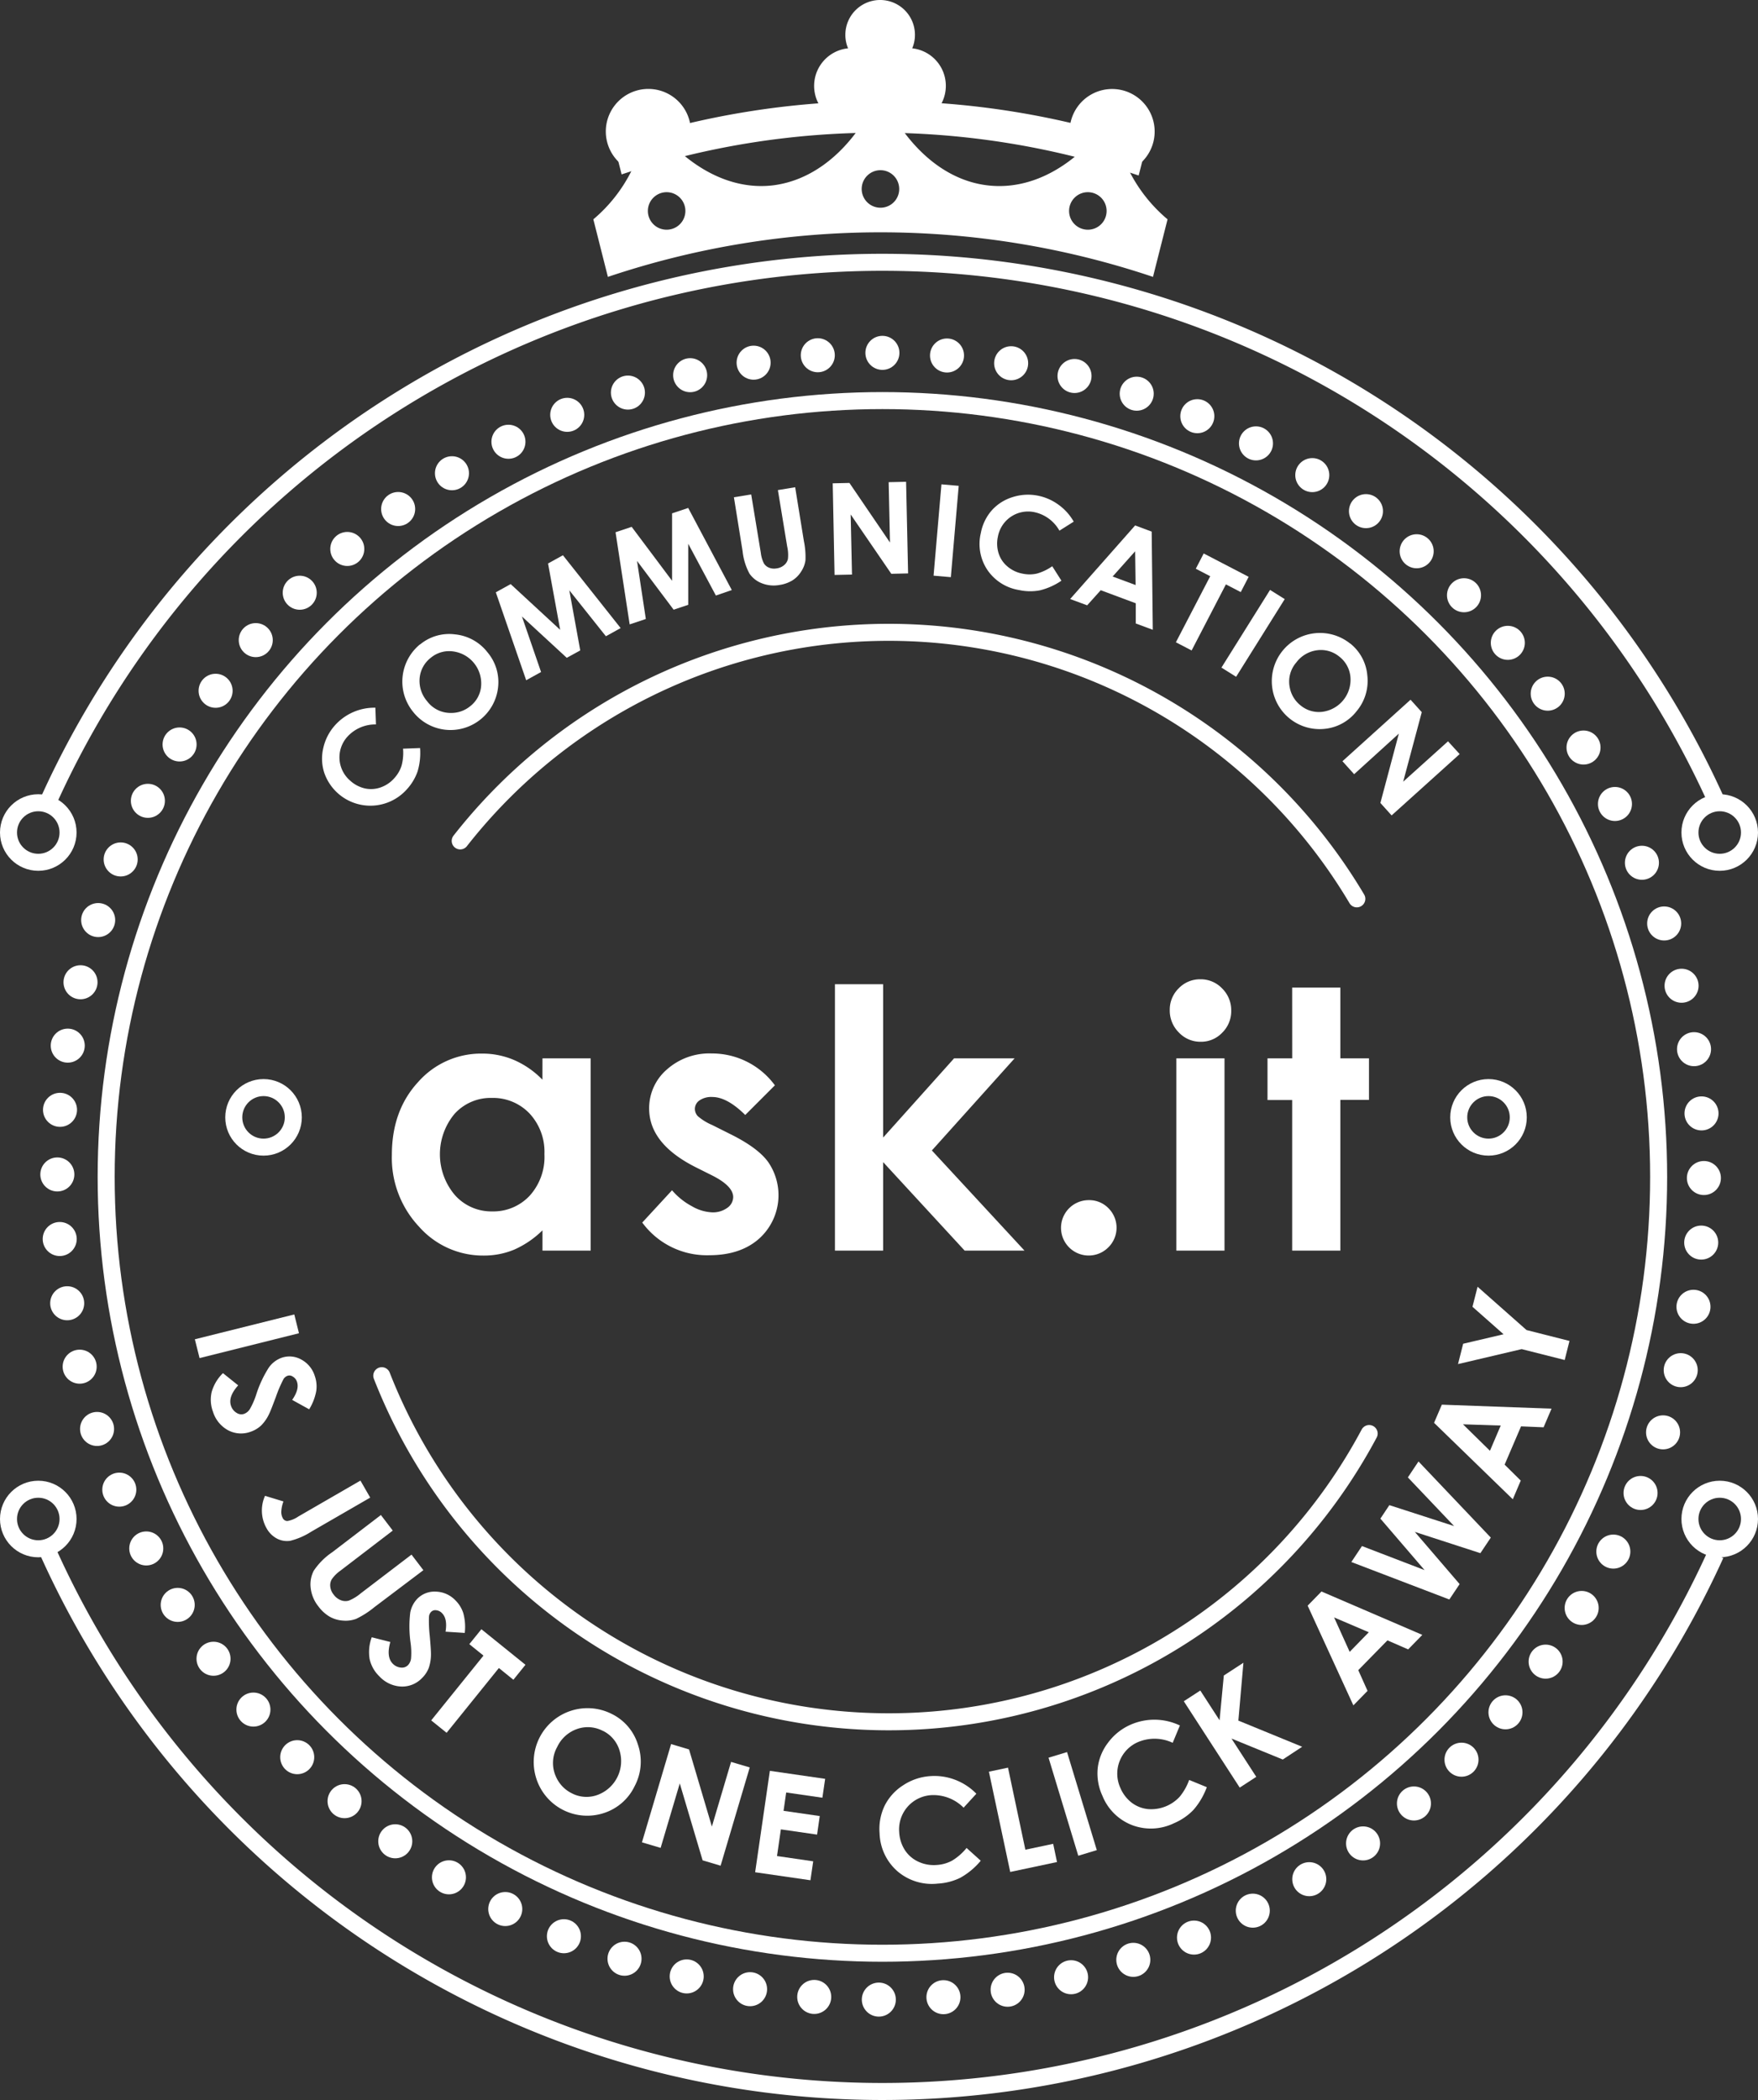 <svg class="logo-image" xmlns="http://www.w3.org/2000/svg" viewBox="0 0 413.32 493.67">
  <rect x="0" y="0" width="413.32" height="493.67" fill="#333333" stroke="none"/>
  <!-- ask.it -->
  <g class="logo-image__name" fill="#fff">
    <path d="M127.54,248.8h11.33V294H127.54v-4.77a22.37,22.37,0,0,1-6.66,4.54,18.52,18.52,0,0,1-7.23,1.39,20.07,20.07,0,0,1-15.13-6.79,23.64,23.64,0,0,1-6.39-16.87q0-10.45,6.18-17.14a19.7,19.7,0,0,1,15-6.68,18.94,18.94,0,0,1,7.62,1.54,20.87,20.87,0,0,1,6.6,4.6Zm-11.92,9.3a11.44,11.44,0,0,0-8.72,3.71A14.83,14.83,0,0,0,107,281a11.46,11.46,0,0,0,8.71,3.78,11.68,11.68,0,0,0,8.85-3.72A13.59,13.59,0,0,0,128,271.3a13.22,13.22,0,0,0-3.51-9.55A11.85,11.85,0,0,0,115.62,258.1Z"/>
    <path d="M182.21,255.11l-7,7q-4.27-4.23-7.76-4.23a4.87,4.87,0,0,0-3,.81,2.43,2.43,0,0,0-1.08,2,2.53,2.53,0,0,0,.68,1.69,12.84,12.84,0,0,0,3.39,2.09l4.15,2.08q6.56,3.23,9,6.6a13.74,13.74,0,0,1-2,17.93q-4.41,4-11.85,4A18.83,18.83,0,0,1,151,287.4l7-7.59a16.09,16.09,0,0,0,4.67,3.75A10.29,10.29,0,0,0,167.4,285a5.74,5.74,0,0,0,3.61-1.07,3.14,3.14,0,0,0,1.37-2.5q0-2.61-4.94-5.1l-3.82-1.91q-11-5.52-11-13.82a12,12,0,0,1,4.13-9.15,15,15,0,0,1,10.56-3.8,18.33,18.33,0,0,1,14.86,7.47Z"/>
    <path d="M196.3,231.37h11.33v36.05l16.68-18.62h14.23l-19.45,21.65L240.87,294H226.8l-19.17-20.81V294H196.3Z"/>
    <path d="M256,282.13a6.29,6.29,0,0,1,4.6,1.89,6.48,6.48,0,0,1,0,9.19,6.51,6.51,0,1,1-4.6-11.08Z"/>
    <path d="M282.22,230.21a6.94,6.94,0,0,1,5.12,2.16,7.17,7.17,0,0,1,2.13,5.23,7.09,7.09,0,0,1-2.11,5.16,6.84,6.84,0,0,1-5.05,2.14,6.94,6.94,0,0,1-5.15-2.18,7.24,7.24,0,0,1-2.14-5.29,7,7,0,0,1,2.11-5.1A6.91,6.91,0,0,1,282.22,230.21Zm-5.66,18.59h11.33V294H276.56Z"/>
    <path d="M303.8,232.16h11.33V248.8h6.73v9.76h-6.73V294H303.8v-35.4H298V248.8h5.81Z"/>
  </g>

  <g class="logo-image__name-circles" fill="none" stroke="#fff" stroke-width="4">
    <circle cx="349.96" cy="262.67" r="7"/>
    <circle cx="61.96" cy="262.67" r="7"/>
  </g>

  <g class="logo-image__slogan" fill="#fff">
    <!-- communication -->
    <path d="M88.25,166.3l.14,4a8.86,8.86,0,0,0-6.69,2.86,7.22,7.22,0,0,0,.6,10.33,7.68,7.68,0,0,0,3.48,1.85,6.75,6.75,0,0,0,3.72-.24,7.59,7.59,0,0,0,3.24-2.21A7.83,7.83,0,0,0,94.41,180a11.55,11.55,0,0,0,.35-4l4-.15a15.11,15.11,0,0,1-.59,5.52,12.14,12.14,0,0,1-2.55,4.22,11.47,11.47,0,0,1-19.38-3.91,10.78,10.78,0,0,1-.24-5.79,11.83,11.83,0,0,1,2.76-5.39,12.43,12.43,0,0,1,9.47-4.13Z"/>
    <path d="M98.78,151.49a10.71,10.71,0,0,1,8.2-2.36,11,11,0,0,1,7.63,4.21,10.84,10.84,0,0,1,2.49,8.25,11.25,11.25,0,0,1-12.45,9.95,11.19,11.19,0,0,1-7.51-4.18A11.34,11.34,0,0,1,94.73,162a11.32,11.32,0,0,1,4-10.51Zm2.49,3.15a6.81,6.81,0,0,0-2.61,4.78,7.3,7.3,0,0,0,1.74,5.4A6.89,6.89,0,0,0,106,167.6a7,7,0,0,0,4.58-1.61,6.65,6.65,0,0,0,2.54-4.76,7.6,7.6,0,0,0-6.55-8.09A6.74,6.74,0,0,0,101.27,154.64Z"/>
    <path d="M116.57,139.24l3.49-1.93,11.64,10.75-2.85-15.6,3.5-1.93,13.57,17.12-3.47,1.92-8.6-10.8,2.57,14.13-3.17,1.74-10.54-9.72,4.5,13.06-3.5,1.93Z"/>
    <path d="M144.72,125.12l3.79-1.27,9.5,12.68,0-15.85,3.79-1.27,10.25,19.3L168.31,140l-6.5-12.17,0,14.35-3.43,1.15-8.61-11.47,2.07,13.65-3.8,1.27Z"/>
    <path d="M172.55,116.9l4.06-.67L178.88,130a7.31,7.31,0,0,0,.73,2.46,2.54,2.54,0,0,0,1.22,1,3.25,3.25,0,0,0,1.8.15,3.36,3.36,0,0,0,1.76-.79,2.6,2.6,0,0,0,.86-1.43,9,9,0,0,0-.18-2.94l-2.18-13.24,4.06-.67L189,127.2a18.42,18.42,0,0,1,.37,4.51,6.35,6.35,0,0,1-1,2.63,6.49,6.49,0,0,1-2.07,2.1,8.06,8.06,0,0,1-3,1.07,7.62,7.62,0,0,1-4.2-.4,6.25,6.25,0,0,1-2.89-2.26,14.2,14.2,0,0,1-1.62-5.27Z"/>
    <path d="M195.78,113.62l3.93-.09,9.53,14-.31-14.18,4.1-.09.47,21.54-3.95.09L200,120.94l.31,14.13-4.1.09Z"/>
    <path d="M221.34,113.86l4.06.35-1.85,21.47-4.06-.35Z"/>
    <path d="M252.44,122.63l-3.36,2.12a8.86,8.86,0,0,0-5.84-4.34,7.21,7.21,0,0,0-8.62,5.72,7.66,7.66,0,0,0,.16,3.94,6.65,6.65,0,0,0,2.08,3.1,7.58,7.58,0,0,0,3.54,1.68,7.79,7.79,0,0,0,3.33,0,11.64,11.64,0,0,0,3.66-1.74l2.16,3.4a15.46,15.46,0,0,1-5.07,2.27,12.28,12.28,0,0,1-4.93-.08,11.13,11.13,0,0,1-7.43-4.75,11,11,0,0,1-1.52-8.64,11.23,11.23,0,0,1,2.56-5.32,10.81,10.81,0,0,1,4.89-3.12,11.79,11.79,0,0,1,6-.34,12.22,12.22,0,0,1,4.81,2.12A12.42,12.42,0,0,1,252.44,122.63Z"/>
    <path d="M266.88,123.52l3.89,1.45.26,23.08-4-1.48,0-4.75-8.24-3.07-3.19,3.55-4-1.48Zm0,6.08-5.29,5.93,5.4,2Z"/>
    <path d="M283,130.11l10.57,5.49-1.86,3.59-3.49-1.81-8.06,15.53-3.7-1.92,8.07-15.53-3.39-1.76Z"/>
    <path d="M298.6,138.68l3.45,2.16L290.62,159.1l-3.45-2.16Z"/>
    <path d="M317.47,151.29a10.76,10.76,0,0,1,4,7.51,11.06,11.06,0,0,1-2.5,8.36,10.88,10.88,0,0,1-7.53,4.18,11.25,11.25,0,0,1-12.37-10.06,11.33,11.33,0,0,1,18.35-10Zm-2.55,3.1a6.78,6.78,0,0,0-5.23-1.53,7.23,7.23,0,0,0-4.9,2.85,6.87,6.87,0,0,0-1.54,6,7,7,0,0,0,2.54,4.13,6.73,6.73,0,0,0,5.2,1.48,7.6,7.6,0,0,0,6.51-8.12A6.78,6.78,0,0,0,314.92,154.39Z"/>
    <path d="M331.63,164.49l2.64,2.93-4.37,16.34,10.54-9.49,2.74,3-16,14.42-2.64-2.93,4.34-16.3L318.37,182l-2.75-3.05Z"/>

    <!-- is just one click away -->
    <path d="M69.19,309l1.1,4.42-23.37,5.84-1.11-4.42Z"/>
    <path d="M72.69,331.3l-4-2.21q1.74-2.5,1.13-4.26a2.16,2.16,0,0,0-1-1.23,1.38,1.38,0,0,0-1.21-.18,1.86,1.86,0,0,0-.95.77,30.9,30.9,0,0,0-1.8,4.2c-.8,2.14-1.31,3.44-1.55,3.92a9.61,9.61,0,0,1-1.88,2.76,6.8,6.8,0,0,1-2.46,1.49,6.47,6.47,0,0,1-5.3-.31,7.46,7.46,0,0,1-3.6-4.39,8,8,0,0,1-.3-4.65,10,10,0,0,1,2.65-4.41L56,325.67q-2.43,2.7-1.68,4.83a3,3,0,0,0,1.31,1.64,2,2,0,0,0,1.77.23,2.75,2.75,0,0,0,1.34-1.11,18,18,0,0,0,1.48-3.36,26.86,26.86,0,0,1,3-6.44,6.3,6.3,0,0,1,2.9-2.24,5.65,5.65,0,0,1,4.69.37A6.6,6.6,0,0,1,74,323.44a7.45,7.45,0,0,1,.36,3.51A12.48,12.48,0,0,1,72.69,331.3Z"/>
    <path d="M84.74,348.06l2.3,4-13.85,8a16.62,16.62,0,0,1-4.94,2.15,5.1,5.1,0,0,1-3.12-.51,6,6,0,0,1-2.46-2.44,8.43,8.43,0,0,1-.36-7.62l4.33,1.32a8,8,0,0,0-.51,2.45,3.09,3.09,0,0,0,.37,1.51,1.2,1.2,0,0,0,1.09.64,6.46,6.46,0,0,0,2.55-1.06Z"/>
    <path d="M89.55,356.15l2.79,3.66L80,369.26a8.2,8.2,0,0,0-2,2,2.8,2.8,0,0,0-.35,1.74,3.53,3.53,0,0,0,.79,1.85,3.76,3.76,0,0,0,1.7,1.33,2.92,2.92,0,0,0,1.86.1,10.44,10.44,0,0,0,2.82-1.72l11.93-9.1,2.79,3.66L88,377.83a20.79,20.79,0,0,1-4.26,2.73,7.07,7.07,0,0,1-3.11.41,7.29,7.29,0,0,1-3.16-.94,9.05,9.05,0,0,1-2.62-2.41,8.42,8.42,0,0,1-1.81-4.35,7,7,0,0,1,.71-4,16,16,0,0,1,4.36-4.37Z"/>
    <path d="M109.27,383.87l-4.52-.29c.33-2,.06-3.46-.81-4.34a2.19,2.19,0,0,0-1.38-.7,1.38,1.38,0,0,0-1.18.36,1.81,1.81,0,0,0-.52,1.1,30.6,30.6,0,0,0,.18,4.57c.2,2.27.29,3.67.28,4.2a9.75,9.75,0,0,1-.51,3.31,6.69,6.69,0,0,1-1.58,2.39,6.42,6.42,0,0,1-4.92,2,7.43,7.43,0,0,1-5.14-2.42A8,8,0,0,1,86.9,390a10,10,0,0,1,.5-5.11L91.77,386q-1,3.48.56,5.09a3,3,0,0,0,1.89.92,2,2,0,0,0,1.69-.55,2.75,2.75,0,0,0,.73-1.59,16.56,16.56,0,0,0-.11-3.66,27.44,27.44,0,0,1-.08-7.1,6.37,6.37,0,0,1,1.66-3.27,5.68,5.68,0,0,1,4.39-1.68,6.61,6.61,0,0,1,4.6,2.08,7.32,7.32,0,0,1,1.83,3A12.31,12.31,0,0,1,109.27,383.87Z"/>
    <path d="M113.18,383l10.36,8.36-2.84,3.52-3.41-2.76L105,407.35l-3.62-2.92,12.29-15.23-3.33-2.69Z"/>
    <path d="M143.82,402.91a11.93,11.93,0,0,1,6.18,7.27,12.29,12.29,0,0,1-.79,9.71,12.14,12.14,0,0,1-7.26,6.33,12.56,12.56,0,0,1-15.86-8.13,12.65,12.65,0,0,1,17.73-15.18Zm-2.06,4a7.59,7.59,0,0,0-6.07-.46,8.11,8.11,0,0,0-4.7,4.25,7.71,7.71,0,0,0-.29,6.94,7.86,7.86,0,0,0,3.74,3.93,7.48,7.48,0,0,0,6,.4,8.48,8.48,0,0,0,5.24-10.39A7.54,7.54,0,0,0,141.76,406.89Z"/>
    <path d="M157.78,410l4.22,1.26,5.37,18.13,4.51-15.2,4.39,1.3-6.85,23.1-4.23-1.26-5.37-18.08-4.5,15.15-4.39-1.3Z"/>
    <path d="M181,416.29l13,1.88-.65,4.44-8.51-1.23-.62,4.31,8.51,1.23-.63,4.36-8.51-1.23-.91,6.27,8.51,1.24-.65,4.45-13-1.88Z"/>
    <path d="M229.55,421.67l-3,3.28A10,10,0,0,0,219,422a8.06,8.06,0,0,0-7.59,8.73,8.63,8.63,0,0,0,1.34,4.2,7.54,7.54,0,0,0,3.16,2.72,8.58,8.58,0,0,0,4.32.77,8.75,8.75,0,0,0,3.58-1,13,13,0,0,0,3.44-3l3.33,3a17,17,0,0,1-4.79,4,13.73,13.73,0,0,1-5.33,1.38A12.44,12.44,0,0,1,211,439.9,12.31,12.31,0,0,1,206.8,431a12.62,12.62,0,0,1,1.18-6.5,12.14,12.14,0,0,1,4.35-4.81,13.08,13.08,0,0,1,6.41-2.16,13.62,13.62,0,0,1,5.81.86A13.83,13.83,0,0,1,229.55,421.67Z"/>
    <path d="M232.5,416.49l4.49-.95,4.08,19.29,6.54-1.38.9,4.28-11,2.33Z"/>
    <path d="M246.52,413.2l4.35-1.32,7,23.05-4.36,1.32Z"/>
    <path d="M277.41,405.61l-1.7,4.09a10,10,0,0,0-8.13-.18,8.08,8.08,0,0,0-4.17,10.79,8.58,8.58,0,0,0,2.69,3.49,7.56,7.56,0,0,0,3.9,1.49,9.14,9.14,0,0,0,7.35-2.91,13.1,13.1,0,0,0,2.23-3.95l4.15,1.7a17,17,0,0,1-3.15,5.35,13.77,13.77,0,0,1-4.54,3.11,12.45,12.45,0,0,1-9.85.47,12.27,12.27,0,0,1-7-6.9,12.47,12.47,0,0,1-1.11-6.51,12.08,12.08,0,0,1,2.45-6,13.14,13.14,0,0,1,5.29-4.21,13.89,13.89,0,0,1,11.56.18Z"/>
    <path d="M278.32,399.93l3.88-2.52,4.53,7,1-10.53,4.61-3-1.19,13.6,15,6.15-4.56,3-12.06-4.93,5.83,9-3.89,2.53Z"/>
    <path d="M307.44,377.46l3.25-3.33,23.71,10.2-3.33,3.41-4.87-2.12-6.86,7,2.18,4.87-3.33,3.41Zm6.22,2.77,3.66,8.09,4.5-4.61Z"/>
    <path d="M317.71,367.2l2.5-3.75,14.72,5.65L324.54,357l2.11-3.17,15.22,4.92L331,347.31l2.5-3.75,17,17.9-2.45,3.66-15.41-5,10.53,12.27-2.42,3.62Z"/>
    <path d="M337.16,334.48l1.83-4.27,25.79.94-1.87,4.38-5.3-.22-3.86,9,3.79,3.75-1.87,4.39Zm6.8.35,6.34,6.22,2.53-5.93Z"/>
    <path d="M342.79,320.67l1.21-4.78,9.5-2.23-7.31-6.46,1.2-4.71,11.51,10.18L369,315.23l-1.13,4.48-10.11-2.56Z"/>
  </g>

  <g class="logo-image__decor-lines">
    <circle cx="207.46" cy="276.67" r="182.5" fill="none" stroke="#fff" stroke-width="4"/>
    <path d="M319,211.3a128,128,0,0,0-210.8-13.62" fill="none" stroke="#fff" stroke-linecap="round" stroke-linejoin="round" stroke-width="4"/>
    <path d="M89.76,323.4A128,128,0,0,0,321.9,337" fill="none" stroke="#fff" stroke-linecap="round" stroke-linejoin="round" stroke-miterlimit="10" stroke-width="4"/>
<!--    <path d="M405,214.67" fill="none" stroke="#fff" stroke-miterlimit="10" stroke-width="4"/>-->
<!--    <path d="M13,184.67" fill="none" stroke="#fff" stroke-miterlimit="10" stroke-width="4"/>-->
<!--    <path d="M402,184.67" fill="none" stroke="#fff" stroke-miterlimit="10" stroke-width="4"/>-->
<!--    <path d="M402,368.67" fill="none" stroke="#fff" stroke-miterlimit="10" stroke-width="4"/>-->
<!--    <path d="M13,368.67" fill="none" stroke="#fff" stroke-miterlimit="10" stroke-width="4"/>-->
    <path d="M403.31,187.84a215.09,215.09,0,0,0-391.75.1" fill="none" stroke="#fff" stroke-miterlimit="10" stroke-width="4"/>
    <path d="M11.17,364.52a215.09,215.09,0,0,0,392.17.91" fill="none" stroke="#fff" stroke-miterlimit="10" stroke-width="4"/>
    <circle cx="9" cy="195.71" r="7" fill="none" stroke="#fff" stroke-width="4"/>
    <circle cx="9" cy="357.09" r="7" fill="none" stroke="#fff" stroke-width="4"/>
    <circle cx="404.32" cy="195.71" r="7" fill="none" stroke="#fff" stroke-width="4"/>
    <circle cx="404.32" cy="357.09" r="7" fill="none" stroke="#fff" stroke-width="4"/>
  </g>

  <g class="logo-image__decor-dots" fill="#fff">
    <circle cx="207.46" cy="82.95" r="4"/><circle cx="192.27" cy="83.51" r="4"/><circle cx="177.18" cy="85.26" r="4"/><circle cx="162.26" cy="88.2" r="4"/><circle cx="147.63" cy="92.29" r="4"/><circle cx="133.36" cy="97.52" r="4"/><circle cx="119.54" cy="103.85" r="4"/><circle cx="106.26" cy="111.25" r="4"/><circle cx="93.61" cy="119.66" r="4"/><circle cx="81.65" cy="129.05" r="4"/><circle cx="70.47" cy="139.34" r="4"/><circle cx="60.13" cy="150.48" r="4"/><circle cx="50.69" cy="162.39" r="4"/><circle cx="42.22" cy="175.01" r="4"/><circle cx="34.77" cy="188.26" r="4"/><circle cx="28.37" cy="202.04" r="4"/><circle cx="23.08" cy="216.29" r="4"/><circle cx="18.93" cy="230.91" r="4"/><circle cx="15.93" cy="245.81" r="4"/><circle cx="14.11" cy="260.9" r="4"/><circle cx="13.48" cy="276.09" r="4"/><circle cx="14.04" cy="291.27" r="4"/><circle cx="15.8" cy="306.37" r="4"/><circle cx="18.73" cy="321.28" r="4"/><circle cx="22.82" cy="335.92" r="4"/><circle cx="28.05" cy="350.19" r="4"/><circle cx="34.39" cy="364.01" r="4"/><circle cx="41.78" cy="377.28" r="4"/><circle cx="50.2" cy="389.94" r="4"/><circle cx="59.58" cy="401.89" r="4"/><circle cx="69.88" cy="413.08" r="4"/><circle cx="81.01" cy="423.42" r="4"/><circle cx="92.93" cy="432.85" r="4"/><circle cx="105.55" cy="441.32" r="4"/><circle cx="118.79" cy="448.78" r="4"/><circle cx="132.58" cy="455.17" r="4"/><circle cx="146.83" cy="460.46" r="4"/><circle cx="161.45" cy="464.62" r="4"/><circle cx="176.35" cy="467.62" r="4"/><circle cx="191.43" cy="469.44" r="4"/><circle cx="206.62" cy="470.07" r="4"/><circle cx="221.81" cy="469.5" r="4"/><circle cx="236.9" cy="467.75" r="4"/><circle cx="251.82" cy="464.81" r="4"/><circle cx="266.45" cy="460.72" r="4"/><circle cx="280.72" cy="455.49" r="4"/><circle cx="294.54" cy="449.16" r="4"/><circle cx="307.82" cy="441.76" r="4"/><circle cx="320.47" cy="433.35" r="4"/><circle cx="332.43" cy="423.96" r="4"/><circle cx="343.61" cy="413.67" r="4"/><circle cx="353.95" cy="402.53" r="4"/><circle cx="363.39" cy="390.62" r="4"/><circle cx="371.86" cy="378" r="4"/><circle cx="379.31" cy="364.75" r="4"/><circle cx="385.71" cy="350.97" r="4"/><circle cx="391" cy="336.72" r="4"/><circle cx="395.15" cy="322.1" r="4"/><circle cx="398.15" cy="307.2" r="4"/><circle cx="399.97" cy="292.11" r="4"/><circle cx="400.6" cy="276.93" r="4"/><circle cx="400.04" cy="261.74" r="4"/><circle cx="398.28" cy="246.64" r="4"/><circle cx="395.35" cy="231.73" r="4"/><circle cx="391.26" cy="217.09" r="4"/><circle cx="386.03" cy="202.82" r="4"/><circle cx="379.69" cy="189" r="4"/><circle cx="372.3" cy="175.73" r="4"/><circle cx="363.88" cy="163.07" r="4"/><circle cx="354.5" cy="151.12" r="4"/><circle cx="344.2" cy="139.93" r="4"/><circle cx="333.07" cy="129.59" r="4"/><circle cx="321.15" cy="120.16" r="4"/><circle cx="308.53" cy="111.69" r="4"/><circle cx="295.29" cy="104.23" r="4"/><circle cx="281.5" cy="97.84" r="4"/><circle cx="267.25" cy="92.55" r="4"/><circle cx="252.63" cy="88.39" r="4"/><circle cx="237.73" cy="85.39" r="4"/><circle cx="222.65" cy="83.57" r="4"/>
  </g>

  <g class="logo-image__decor-crown" fill="#fff">
    <path d="M144.38,34c.59,2.35,1.19,4.69,1.77,7a190.84,190.84,0,0,1,121.56.26q.92-3.64,1.85-7.3A196.59,196.59,0,0,0,144.38,34Z"/>
    <path d="M265.44,40.1a10,10,0,1,0-12.29-3.63c-6.26,5.26-13.54,8-21,7.1-8.48-1-15.9-6.62-21.27-14.92a8.87,8.87,0,1,0,3.59-17.29,8,8,0,0,0,.64-3.18,8.18,8.18,0,0,0-16.36,0,8,8,0,0,0,.64,3.18A8.88,8.88,0,1,0,203,28.65c-5.36,8.31-12.79,13.87-21.26,14.92-7.42.89-14.7-1.85-21-7.1A10,10,0,1,0,148.5,40.1a35.77,35.77,0,0,1-9,11.46l3.42,13.53a201.19,201.19,0,0,1,128.16,0c1.13-4.51,2.28-9,3.42-13.53A36.14,36.14,0,0,1,265.44,40.1ZM156.73,54a4.41,4.41,0,1,1,4.41-4.41A4.41,4.41,0,0,1,156.73,54ZM207,48.83a4.41,4.41,0,1,1,4.41-4.39A4.39,4.39,0,0,1,207,48.83ZM255.75,54a4.41,4.41,0,1,1,4.42-4.41A4.4,4.4,0,0,1,255.75,54Z"/>
  </g>
</svg>
